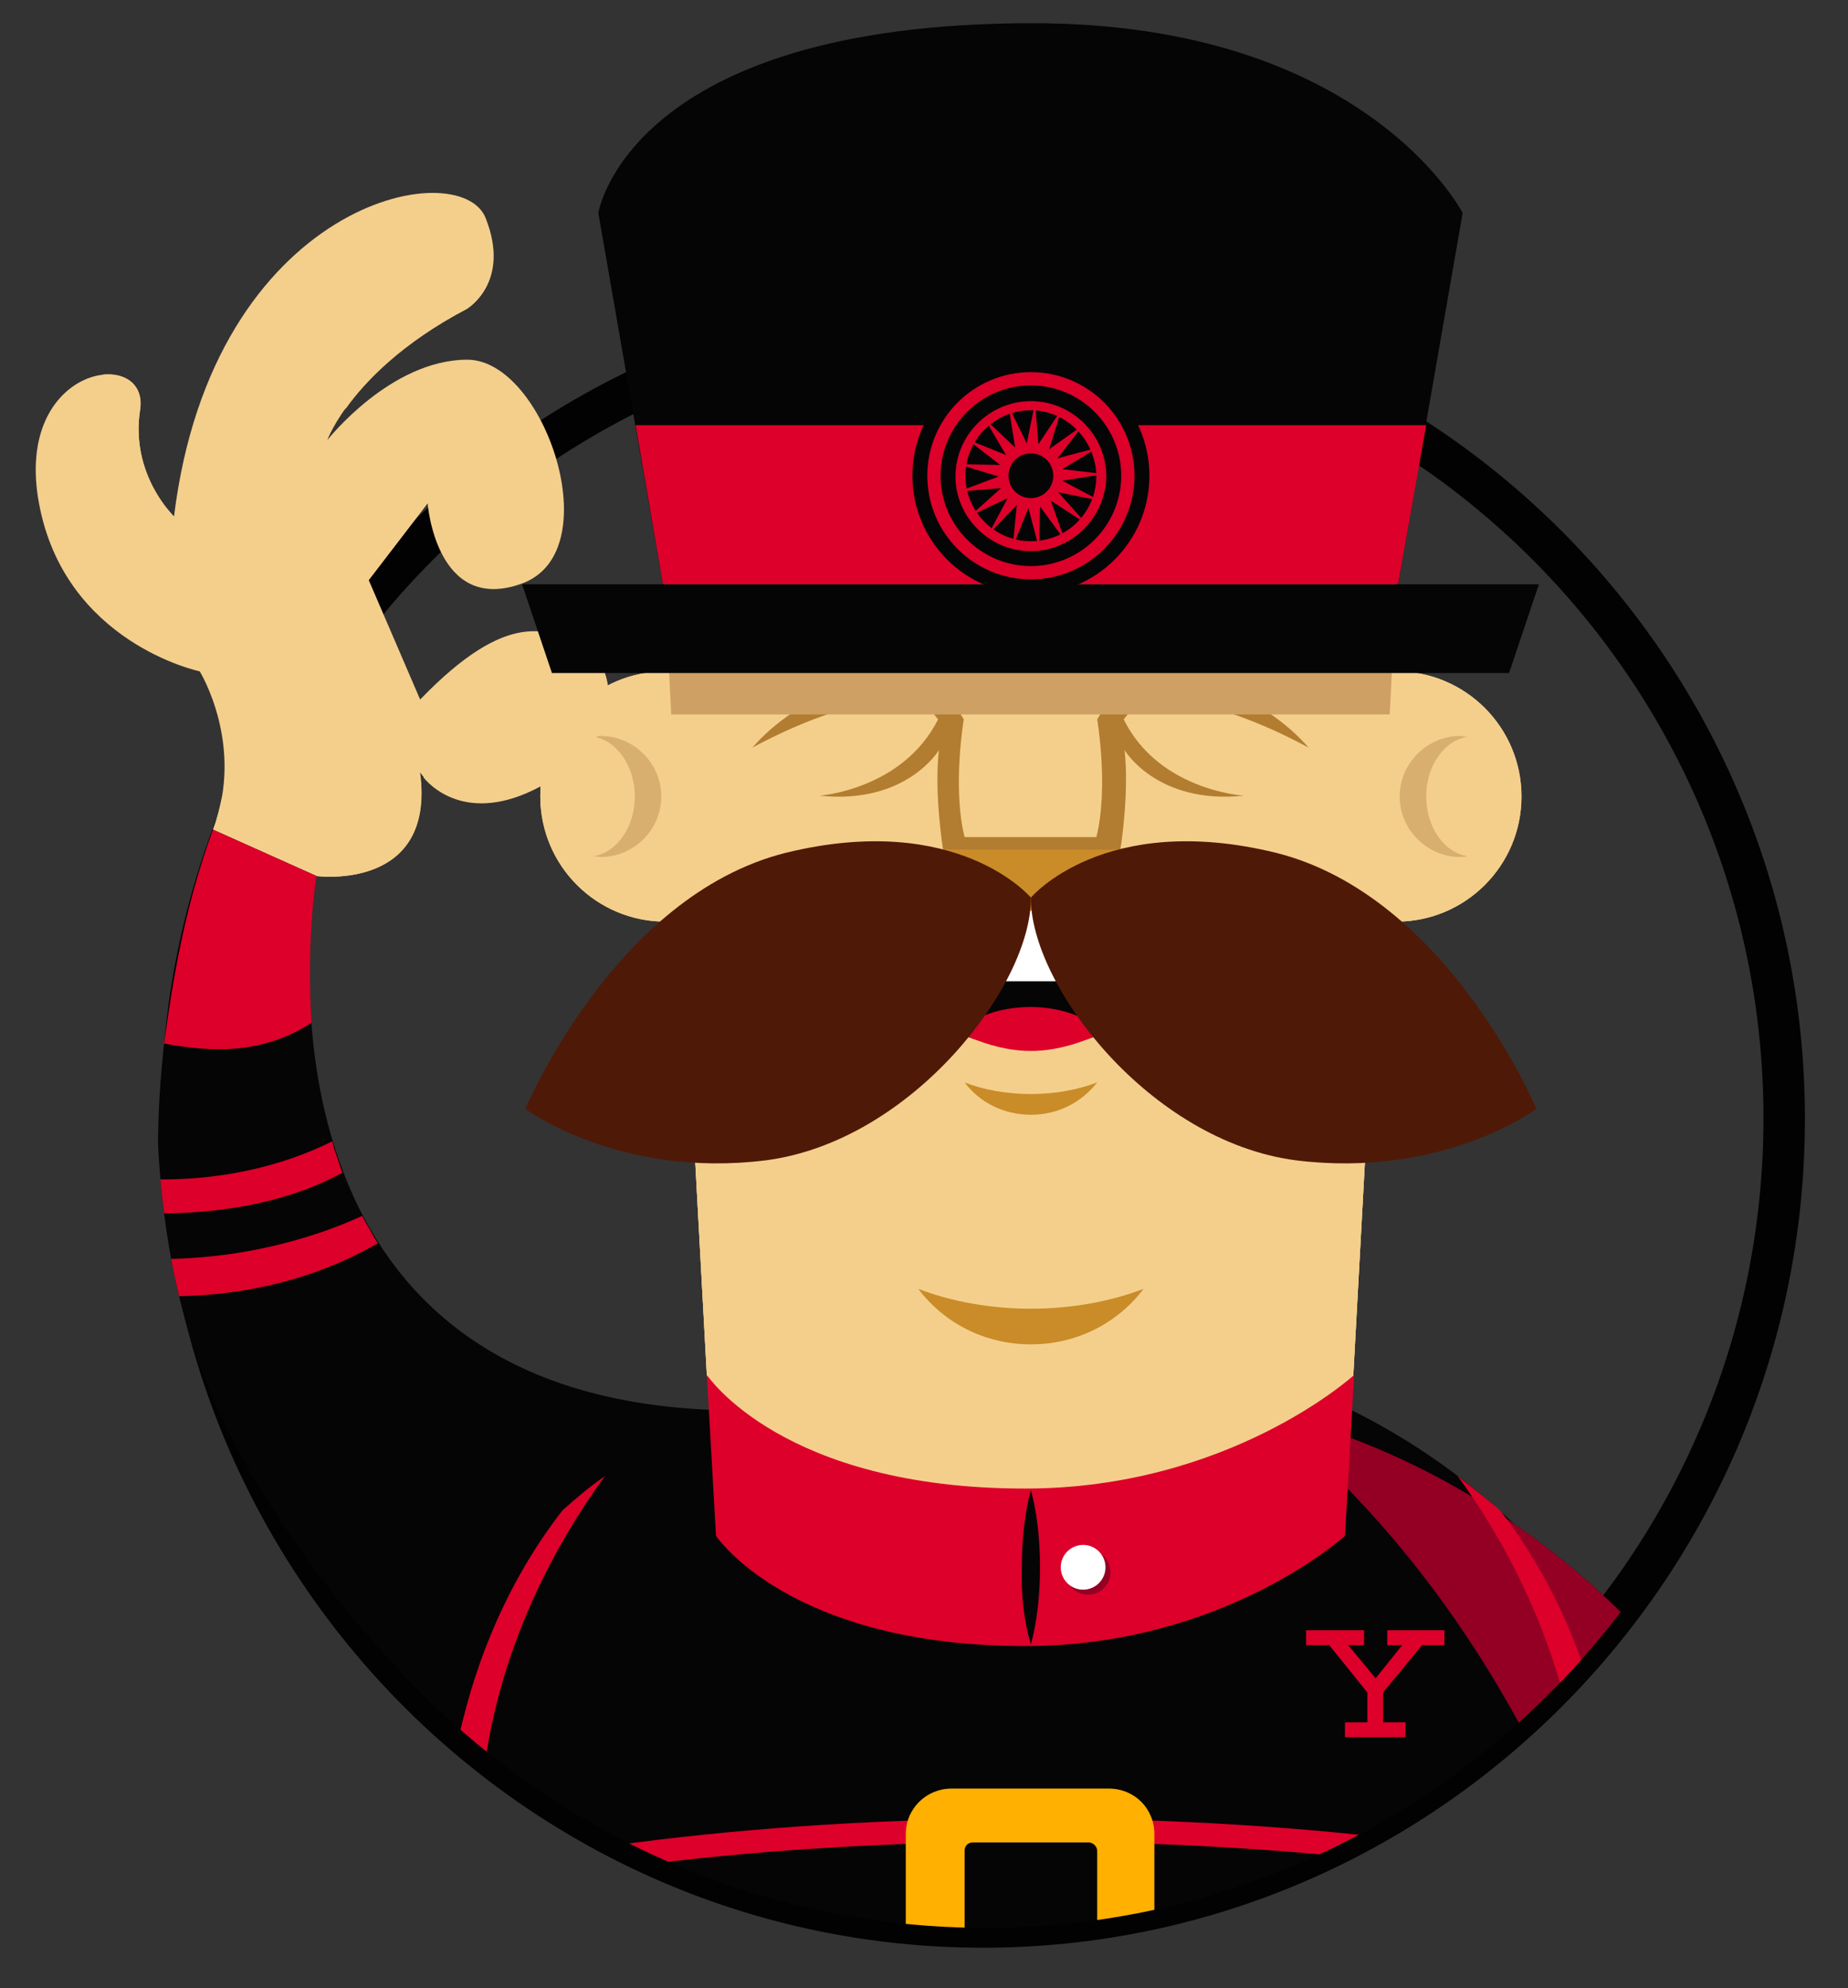 <?xml version="1.0" encoding="utf-8"?>
<!-- Generator: Adobe Illustrator 18.0.0, SVG Export Plug-In . SVG Version: 6.00 Build 0)  -->
<!DOCTYPE svg PUBLIC "-//W3C//DTD SVG 1.1//EN" "http://www.w3.org/Graphics/SVG/1.1/DTD/svg11.dtd">
<svg version="1.1" id="Capa_1" xmlns="http://www.w3.org/2000/svg" xmlns:xlink="http://www.w3.org/1999/xlink" x="0px" y="0px"
	 viewBox="0 0 223 239.9" enable-background="new 0 0 223 239.9" xml:space="preserve">
<rect x="0" y="0" width="223" height="239.9" fill="#333333" stroke="none"/>
<g>
	<g>
		<defs>
			<path id="SVGID_1_" d="M387.4-281.3v-0.3l5.6-28.2c0,0-12.5-28.8-54.5-25.4c-42,3.4-47.3,13.2-54.2,24.8l4.1,18.5l-7.8,5
				c0,0-2.8-8.5-7.2-8.8c0,0,6.6-9.4,1.9-16c-4.7-6.6-29.8-6-39.5,27.3c0,0-1.3-10-5.3-10s-19.1,5.3-15,21
				c4.1,15.7,18.2,20.4,22.9,22.3c0,0,2.2,2.8,1.3,6.6c-0.5,2-11.9,37.1-2.4,69.6c7.1,24.3,29.8,45.4,29.8,45.4
				c17.3,16.5,40.7,26.7,66.4,26.7c53.4,0,96.7-43.7,96.7-97.5C430-234.1,413.1-263.7,387.4-281.3L387.4-281.3z"/>
		</defs>
		<clipPath id="SVGID_2_">
			<use xlink:href="#SVGID_1_"  overflow="visible"/>
		</clipPath>
		<g clip-path="url(#SVGID_2_)">
			<ellipse fill="#D1D1D1" cx="339" cy="33.1" rx="89.3" ry="7.4"/>
			<g>
				<g>
					<path fill="#050505" d="M258.5-76.5l76.6,98.7c0,0,3,1.1,4.3-0.4v-98.3H258.5z"/>
					<path fill="#050505" d="M335.1,22.2l-15.4,10.1v2.1h19.9l-0.2-12.6C339.3,21.8,337.2,19.4,335.1,22.2L335.1,22.2z"/>
				</g>
				<g>
					<path fill="#050505" d="M419.6-76.5L343,22.2c0,0-3,1.1-4.3-0.4v-98.3H419.6z"/>
					<path fill="#050505" d="M343,22.2l15.4,10.1v2.1h-19.9l0.2-12.6C338.7,21.8,340.9,19.4,343,22.2z"/>
				</g>
				<path fill="#191919" d="M339,21.5c0.4-5.3,0.7-12.2,0.7-19.7s-0.3-14.3-0.7-19.7c-0.4,5.3-0.7,12.2-0.7,19.7
					S338.6,16.1,339,21.5z"/>
			</g>
		</g>
	</g>
</g>
<g>
	<path fill="#020202" d="M118.6,235c-54.7,0-99.2-44.9-99.2-100c0-55.2,44.5-100,99.2-100s99.2,44.9,99.2,100
		C217.8,190.1,173.3,235,118.6,235z M118.6,39.9c-51.9,0-94.2,42.6-94.2,95c0,52.4,42.3,95,94.2,95c51.9,0,94.2-42.6,94.2-95
		C212.8,82.6,170.6,39.9,118.6,39.9z"/>
	<g>
		<g>
			<defs>
				<path id="SVGID_3_" d="M172.8,54.1v-0.3l5.6-28.2c0,0-12.5-28.8-54.5-25.4C81.9,3.7,76.5,13.4,69.7,25l4.1,18.5l-7.8,5
					c0,0-2.8-8.5-7.2-8.8c0,0,6.6-9.4,1.9-16s-29.8-6-39.5,27.3c0,0-1.3-10-5.3-10c-4.1,0-19.1,5.3-15,21s18.2,20.4,22.9,22.3
					c0,0,2.2,2.8,1.3,6.6c-0.5,2-11.9,37.1-2.4,69.6c7.1,24.3,29.8,45.4,29.8,45.4c17.3,16.5,40.7,26.7,66.4,26.7
					c53.4,0,96.7-43.7,96.7-97.5C215.3,101.3,198.5,71.7,172.8,54.1z"/>
			</defs>
			<clipPath id="SVGID_4_">
				<use xlink:href="#SVGID_3_"  overflow="visible"/>
			</clipPath>
			<g clip-path="url(#SVGID_4_)">
				<path fill="#050505" d="M152.7,170.5c0,0,70.3,11.3,78,109.6c0,0-13.1,8.3-26.8,8.9C204,289,205.2,213.4,152.7,170.5
					L152.7,170.5z"/>
				<path fill="#DD002A" d="M193.8,232c0.6,1.6,1.1,3.2,1.6,4.7c4.6-0.5,15-1.9,24.1-6.1c-0.6-1.5-1.3-3-2-4.5
					C214.2,227.7,206.7,230.5,193.8,232L193.8,232z"/>
				<g>
					<g>
						<circle fill="#F4CF8C" cx="80.3" cy="96.1" r="15.1"/>
						<circle fill="#F4CF8C" cx="80.3" cy="96.1" r="15.1"/>
						<path fill="#F4CF8C" d="M65.2,96.1c0,0.5,0,0.9,0.1,1.4c1.1-0.5,2.2-1.1,3.4-1.8c7.1-4.6,7.4-10,5.8-13.5
							C69,84.5,65.2,89.8,65.2,96.1z"/>
						<circle fill="#F4CF8C" cx="72.5" cy="96.1" r="7.3"/>
						<g>
							<path fill="#D8AF6F" d="M72.5,88.8c-0.3,0-0.6,0-0.9,0.1c2.8,0.4,5,3.5,5,7.2s-2.2,6.8-5,7.2c0.3,0,0.6,0.1,0.9,0.1
								c4,0,7.3-3.3,7.3-7.3S76.5,88.8,72.5,88.8z"/>
							<path fill="#F4CF8C" d="M71.6,88.9c-0.2,0-0.5-0.1-0.7-0.1c-3.2,0-5.7,3.3-5.7,7.3C65.2,92.4,68,89.3,71.6,88.9z"/>
							<path fill="#F4CF8C" d="M65.2,96.1c0,4,2.6,7.3,5.7,7.3c0.2,0,0.5,0,0.7-0.1C68,102.9,65.2,99.8,65.2,96.1z"/>
						</g>
					</g>
					<g>
						<circle fill="#F4CF8C" cx="168.5" cy="96.1" r="15.1"/>
						<circle fill="#F4CF8C" cx="168.5" cy="96.1" r="15.1"/>
						<circle fill="#F4CF8C" cx="176.2" cy="96.1" r="7.3"/>
						<g>
							<path fill="#D8AF6F" d="M172.1,96.1c0-3.7,2.2-6.8,5-7.2c-0.3,0-0.6-0.1-0.9-0.1c-4,0-7.3,3.3-7.3,7.3s3.3,7.3,7.3,7.3
								c0.3,0,0.6,0,0.9-0.1C174.3,102.9,172.1,99.8,172.1,96.1z"/>
							<path fill="#F4CF8C" d="M183.5,96.1c0-4-2.6-7.3-5.7-7.3c-0.2,0-0.5,0-0.7,0.1C180.7,89.3,183.5,92.4,183.5,96.1L183.5,96.1z
								"/>
							<path fill="#F4CF8C" d="M177.1,103.3c0.2,0,0.5,0.1,0.7,0.1c3.2,0,5.7-3.3,5.7-7.3C183.5,99.8,180.7,102.9,177.1,103.3z"/>
						</g>
					</g>
				</g>
				<g>
					<path fill="#F4CF8C" d="M38.2,105.7c0,0,14.4,1.9,12.5-12.5c0,0,5,7.8,16.2,0.6c11.2-7.2,5.3-16.6,2.2-16.9
						c-3.1-0.3-7.5-3.8-18.4,7.5l-6.2-14.4l7.2-9.4c0,0,1,13.5,11.4,9.7c10.4-3.8,2.6-26.9-6.7-26.9s-16.9,9.7-16.9,9.7
						s3.1-8.7,16.9-15.9c0,0,5.3-3.1,2.2-10.9S25.7,24.2,21,62.3c0,0-5.3-5-4.1-12.8S1.6,43.9,4.7,60.7
						c3.1,16.9,19.4,20.3,19.4,20.3s5.5,8.9,1.6,19.1C25.7,100.1,31.9,107.9,38.2,105.7z"/>
					<g>
						<path fill="#F4CF8C" d="M66.9,93.9c11.2-7.2,5.3-16.6,2.2-16.9c-1.9-0.2-4.3-1.6-8.4,0l3.7,7.6c0,0-0.8,10.8-12.9,8.1
							c0,0-0.1,0.4-0.4,1.1C52.4,95.4,57.5,99.9,66.9,93.9z"/>
						<path fill="#F4CF8C" d="M50.8,94.3c-1.9,3.4-8.4,9.8-24,1.8c-0.3,1.4-0.6,2.7-1.1,4c0,0,6.2,7.8,12.5,5.6
							C38.2,105.7,51.8,107.5,50.8,94.3z"/>
					</g>
					<path fill="#F4CF8C" d="M51.6,60.7c0,0,1,13.5,11.4,9.7c4.3-1.6,5.5-6.3,4.8-11.5c-2.6,2.7-10.7,9.5-13.8-5L39.6,70.7
						l-11.4,6.6l14.1-3.5l8.2,10.7l-6.2-14.4C44.4,70.1,51.6,60.7,51.6,60.7z"/>
					<path fill="#F4CF8C" d="M41.8,49.2c2.3-3.2,6.7-7.8,14.5-11.9c0,0,5.3-3.1,2.2-10.9c-0.1-0.1-0.1-0.3-0.2-0.4
						c-0.7,2.4-2.2,5.2-5,7.2c-5.8,4-26.5,18.4-19.9,40.1C33.3,73.2,30.7,59.8,41.8,49.2z"/>
					<path fill="#F4CF8C" d="M20.7,62c-1.1-1.2-4.8-5.8-3.8-12.5c0.5-3.1-1.8-4.6-4.5-4.3c-0.5,8.4,0.7,25.4,17.2,30.3
						C29.5,75.5,23.3,72.5,20.7,62z"/>
				</g>
				<path fill="#050505" d="M25.7,100.1l12.5,5.6c0,0-11.2,61.9,47.5,64.4c0,0,0.4,39.8-35.8,39.2C49.8,209.3,1.9,171.2,25.7,100.1
					L25.7,100.1z"/>
				<path fill="#DD002A" d="M40.6,139.4c-0.2-0.6-0.4-1.1-0.5-1.7l0,0c-2.8,1.4-10.2,4.7-21,4.6c0,1.4,0.1,2.7,0.2,4.1
					c5.4,0,14.3-0.7,22-4.9l0,0c-0.2-0.6-0.4-1.2-0.6-1.8C40.7,139.6,40.6,139.4,40.6,139.4z"/>
				<path fill="#DD002A" d="M44.6,148.3c-0.3-0.5-0.6-1-0.9-1.6l0,0c-3.2,1.5-12.1,5.1-23.8,5.2c0.2,1.5,0.4,3,0.7,4.5
					c6.4,0,15.8-1.1,25-6.4l0,0C45.2,149.4,44.9,148.9,44.6,148.3L44.6,148.3L44.6,148.3z"/>
				<path fill="#DD002A" d="M25.7,100.1c-3.4,9.3-4.8,17.8-5.9,25.8c5.9,1.1,11.9,1.3,17.8-2.5c-0.7-10,0.6-17.7,0.6-17.7
					L25.7,100.1z"/>
				<path fill="#050505" d="M159.6,168.5H89.1c-75,33-57.6,157.2-57.6,157.2h93.3v-56.8l5.2,56.8h87.2
					C217.2,325.8,234.6,201.5,159.6,168.5z"/>
				<path fill="#930023" d="M222.8,284.2c-1.1-26.7-6.4-61.1-24.4-86.8c-21.5-23-45.7-26.9-45.7-26.9C205.2,213.4,204,289,204,289
					C211,288.7,217.8,286.4,222.8,284.2z"/>
				<path fill="#DD002A" d="M34.6,246c-0.2,1.1-0.5,2.3-0.7,3.4c20.7-7.6,53.5-12.6,90.5-12.6c36.9,0,69.7,4.9,90.5,12.6
					c-0.2-1.1-0.5-2.3-0.7-3.4c-20.8-7.5-53.3-12.3-89.8-12.3S55.4,238.5,34.6,246z"/>
				<path fill="#DD002A" d="M38.7,230.3c-0.3,1-0.6,2.1-0.9,3.1c20.8-6.9,51.9-11.2,86.6-11.2s65.8,4.4,86.6,11.2
					c-0.3-1-0.6-2.1-0.9-3.1c-20.8-6.7-51.5-10.9-85.7-10.9C90.2,219.4,59.5,223.6,38.7,230.3L38.7,230.3z"/>
				<path fill="#DD002A" d="M67.9,182.2c-16.1,20.7-14.3,45.9-14.3,45.9l4.4-2c-1.4-22,8.7-39.4,15-48
					C71.1,179.4,69.5,180.8,67.9,182.2z"/>
				<path fill="#DD002A" d="M175.9,178.1c6.3,8.6,16.3,26.1,15,48l4.4,2c0,0,1.7-25.2-14.3-45.9
					C179.3,180.8,177.6,179.4,175.9,178.1L175.9,178.1z"/>
				<path fill="#F4CF8C" d="M163.3,166c0,0-15,13.7-39.6,13.7c-29.3,0-38.4-13.7-38.4-13.7l-5.2-95.5h88.4L163.3,166L163.3,166z"/>
				<path fill="#F4CF8C" d="M163.3,166c0,0-15,13.7-39.6,13.7c-29.3,0-38.4-13.7-38.4-13.7l-5.2-95.5h88.4L163.3,166L163.3,166z"/>
				<path fill="#F4CF8C" d="M163.3,166c0,0-15,13.7-39.6,13.7c-29.3,0-38.4-13.7-38.4-13.7l-5.2-95.5h88.4L163.3,166L163.3,166z"/>
				<path fill="#B27D30" d="M135.6,86.8l2.2-2.8c0,0,7.9-0.4,20.1,6.2c0,0-8.8-10.9-22.1-7.2l0.4-2.4l-3.8,6.2c0,0,1.4,8.2-0.1,14.2
					h-15.9c-1.5-6-0.1-14.2-0.1-14.2l-3.8-6.2l0.4,2.4c-13.3-3.7-22.1,7.2-22.1,7.2C103,83.6,111,84,111,84l2.2,2.8
					c-4.3,8.5-14.3,9.2-14.3,9.2c10.5,1.1,14.4-5.5,14.4-5.5c-0.6,5.2,0.5,12,0.5,12l10.6,7.4l0.1-0.1l0.1,0.1l10.6-7.4
					c0,0,1.1-6.8,0.5-12c0,0,3.9,6.6,14.4,5.5C149.9,96,139.8,95.3,135.6,86.8L135.6,86.8z"/>
				<ellipse fill="#050505" cx="124.4" cy="117.7" rx="14.5" ry="8.7"/>
				<path fill="#DD002A" d="M124.4,126.8c3.3,0,6.3-1.1,8.7-2.2c-1.7-1.8-5-3.1-8.7-3.1c-3.8,0-7,1.2-8.7,3.1
					C118.1,125.7,121.1,126.8,124.4,126.8z"/>
				<path fill="#FFFFFF" d="M124.4,109c-8,0-14.5,3.9-14.5,8.7c0,0.3,0,0.5,0.1,0.7h28.9c0-0.2,0.1-0.5,0.1-0.7
					C138.9,112.9,132.4,109,124.4,109z"/>
				<path fill="#C98C28" d="M124.4,132c-2.9,0-5.7-0.5-8-1.4c1.8,2.4,4.7,3.9,8,3.9s6.1-1.5,8-3.9C130,131.5,127.3,132,124.4,132z"
					/>
				<path fill="#C98C28" d="M124.4,157.9c-5,0-9.7-0.9-13.6-2.4c3.1,4.1,8,6.7,13.6,6.7s10.5-2.6,13.6-6.7
					C134.1,157,129.4,157.9,124.4,157.9z"/>
				<polygon fill="#CEA063" points="167.7,86.2 168.5,70.5 80.2,70.5 81,86.2 				"/>
				<path fill="#050505" d="M168.7,70.5l7.8-44.8c0,0-11.7-22.9-51.9-22.9c-48.8,0-52.4,22.9-52.4,22.9L80,70.5H168.7z"/>
				<polygon fill="#DD002A" points="80,70.5 168.7,70.5 172.1,51.3 76.7,51.3 				"/>
				<polygon fill="#050505" points="66.6,81.2 63,70.5 185.7,70.5 182.1,81.2 				"/>
				<g>
					<circle fill="#050505" cx="124.4" cy="57.4" r="14.3"/>
					<path fill="#DD002A" d="M124.4,69.9c-6.9,0-12.5-5.6-12.5-12.5c0-6.9,5.6-12.5,12.5-12.5c6.9,0,12.5,5.6,12.5,12.5
						C136.9,64.3,131.3,69.9,124.4,69.9z M124.4,46.5c-6,0-10.9,4.9-10.9,10.9c0,6,4.9,10.9,10.9,10.9c6,0,10.9-4.9,10.9-10.9
						C135.3,51.4,130.4,46.5,124.4,46.5z"/>
					<path fill="#DD002A" d="M124.4,66.5c-5,0-9.1-4.1-9.1-9c0-5,4.1-9.1,9.1-9.1c5,0,9.1,4.1,9.1,9.1
						C133.4,62.4,129.4,66.5,124.4,66.5z M124.4,49.5c-4.3,0-7.9,3.5-7.9,7.9c0,4.3,3.5,7.9,7.9,7.9s7.9-3.5,7.9-7.9
						C132.2,53.1,128.7,49.5,124.4,49.5z"/>
					<polygon fill="#DD002A" points="130.7,51.3 127.6,55.3 132.5,54 128.2,56.6 133.2,57.2 128.2,58 132.7,60.4 127.7,59.4 
						131.1,63.2 126.8,60.4 128.5,65.2 125.5,61.1 125.4,66.2 124.1,61.3 122.2,66 122.7,60.9 119.2,64.6 121.6,60.1 117,62.3 
						120.8,58.9 115.7,59.3 120.5,57.5 115.6,56 120.7,56.1 116.7,53 121.4,54.9 118.8,50.5 122.5,54 121.7,49 123.9,53.5 
						124.9,48.6 125.3,53.6 128.1,49.4 126.6,54.2 					"/>
					<path fill="#050505" d="M127.1,57.4c0,1.5-1.2,2.7-2.7,2.7c-1.5,0-2.7-1.2-2.7-2.7c0-1.5,1.2-2.7,2.7-2.7
						C125.9,54.7,127.1,55.9,127.1,57.4z"/>
				</g>
				<path fill="#DD002A" d="M123.7,179.6c-29.3,0-38.3-13.6-38.4-13.7l1.1,19.4c0,0,8.8,13.3,37.3,13.3c24,0,38.6-13.3,38.6-13.3
					l1.1-19.4C163.3,166,148.3,179.6,123.7,179.6z"/>
				<path fill="#050505" d="M124.4,198.4c0.7-2.5,1.1-5.8,1.1-9.3c0-3.5-0.4-6.8-1.1-9.3c-0.7,2.5-1.1,5.8-1.1,9.3
					C123.2,192.6,123.6,195.8,124.4,198.4L124.4,198.4z"/>
				<circle fill="#930023" cx="131.3" cy="189.7" r="2.7"/>
				<circle fill="#FFFFFF" cx="130.7" cy="189.1" r="2.7"/>
				<path fill="#FFB000" d="M133.8,215.8h-19c-3,0-5.5,2.4-5.5,5.5v13.5c0,3,2.4,5.5,5.5,5.5h19c3,0,5.5-2.4,5.5-5.5v-13.5
					C139.3,218.2,136.9,215.8,133.8,215.8z M132.4,223.3v9.3c0,0.6-0.4,1-1,1h-14c-0.6,0-1-0.4-1-1v-9.3c0-0.6,0.4-1,1-1h14
					C131.9,222.3,132.4,222.8,132.4,223.3z"/>
				<polygon fill="#C98C28" points="124.3,109.9 124.4,109.9 124.4,109.9 134.9,102.5 113.8,102.5 				"/>
				<g>
					<path fill="#4F1907" d="M124.4,108.3c0,0-8.8-10.5-29.6-5.4c-20.7,5.2-31.4,30.9-31.4,30.9s11.3,8.4,29,6.2
						C110.1,137.7,124.5,118.8,124.4,108.3z"/>
					<path fill="#4F1907" d="M124.4,108.3c0,0,8.8-10.5,29.6-5.4c20.7,5.2,31.4,30.9,31.4,30.9s-11.3,8.4-29,6.2
						C138.7,137.7,124.3,118.8,124.4,108.3z"/>
				</g>
				<polygon fill="#DD002A" points="169.2,198.5 166,202.5 162.7,198.5 164.6,198.5 164.6,196.7 157.6,196.7 157.6,198.5 
					160.4,198.5 165,204.2 165,207.8 162.3,207.8 162.3,209.6 169.6,209.6 169.6,207.8 166.9,207.8 166.9,204.2 171.6,198.5 
					174.3,198.5 174.3,196.7 167.4,196.7 167.4,198.5 				"/>
			</g>
		</g>
	</g>
</g>
</svg>
